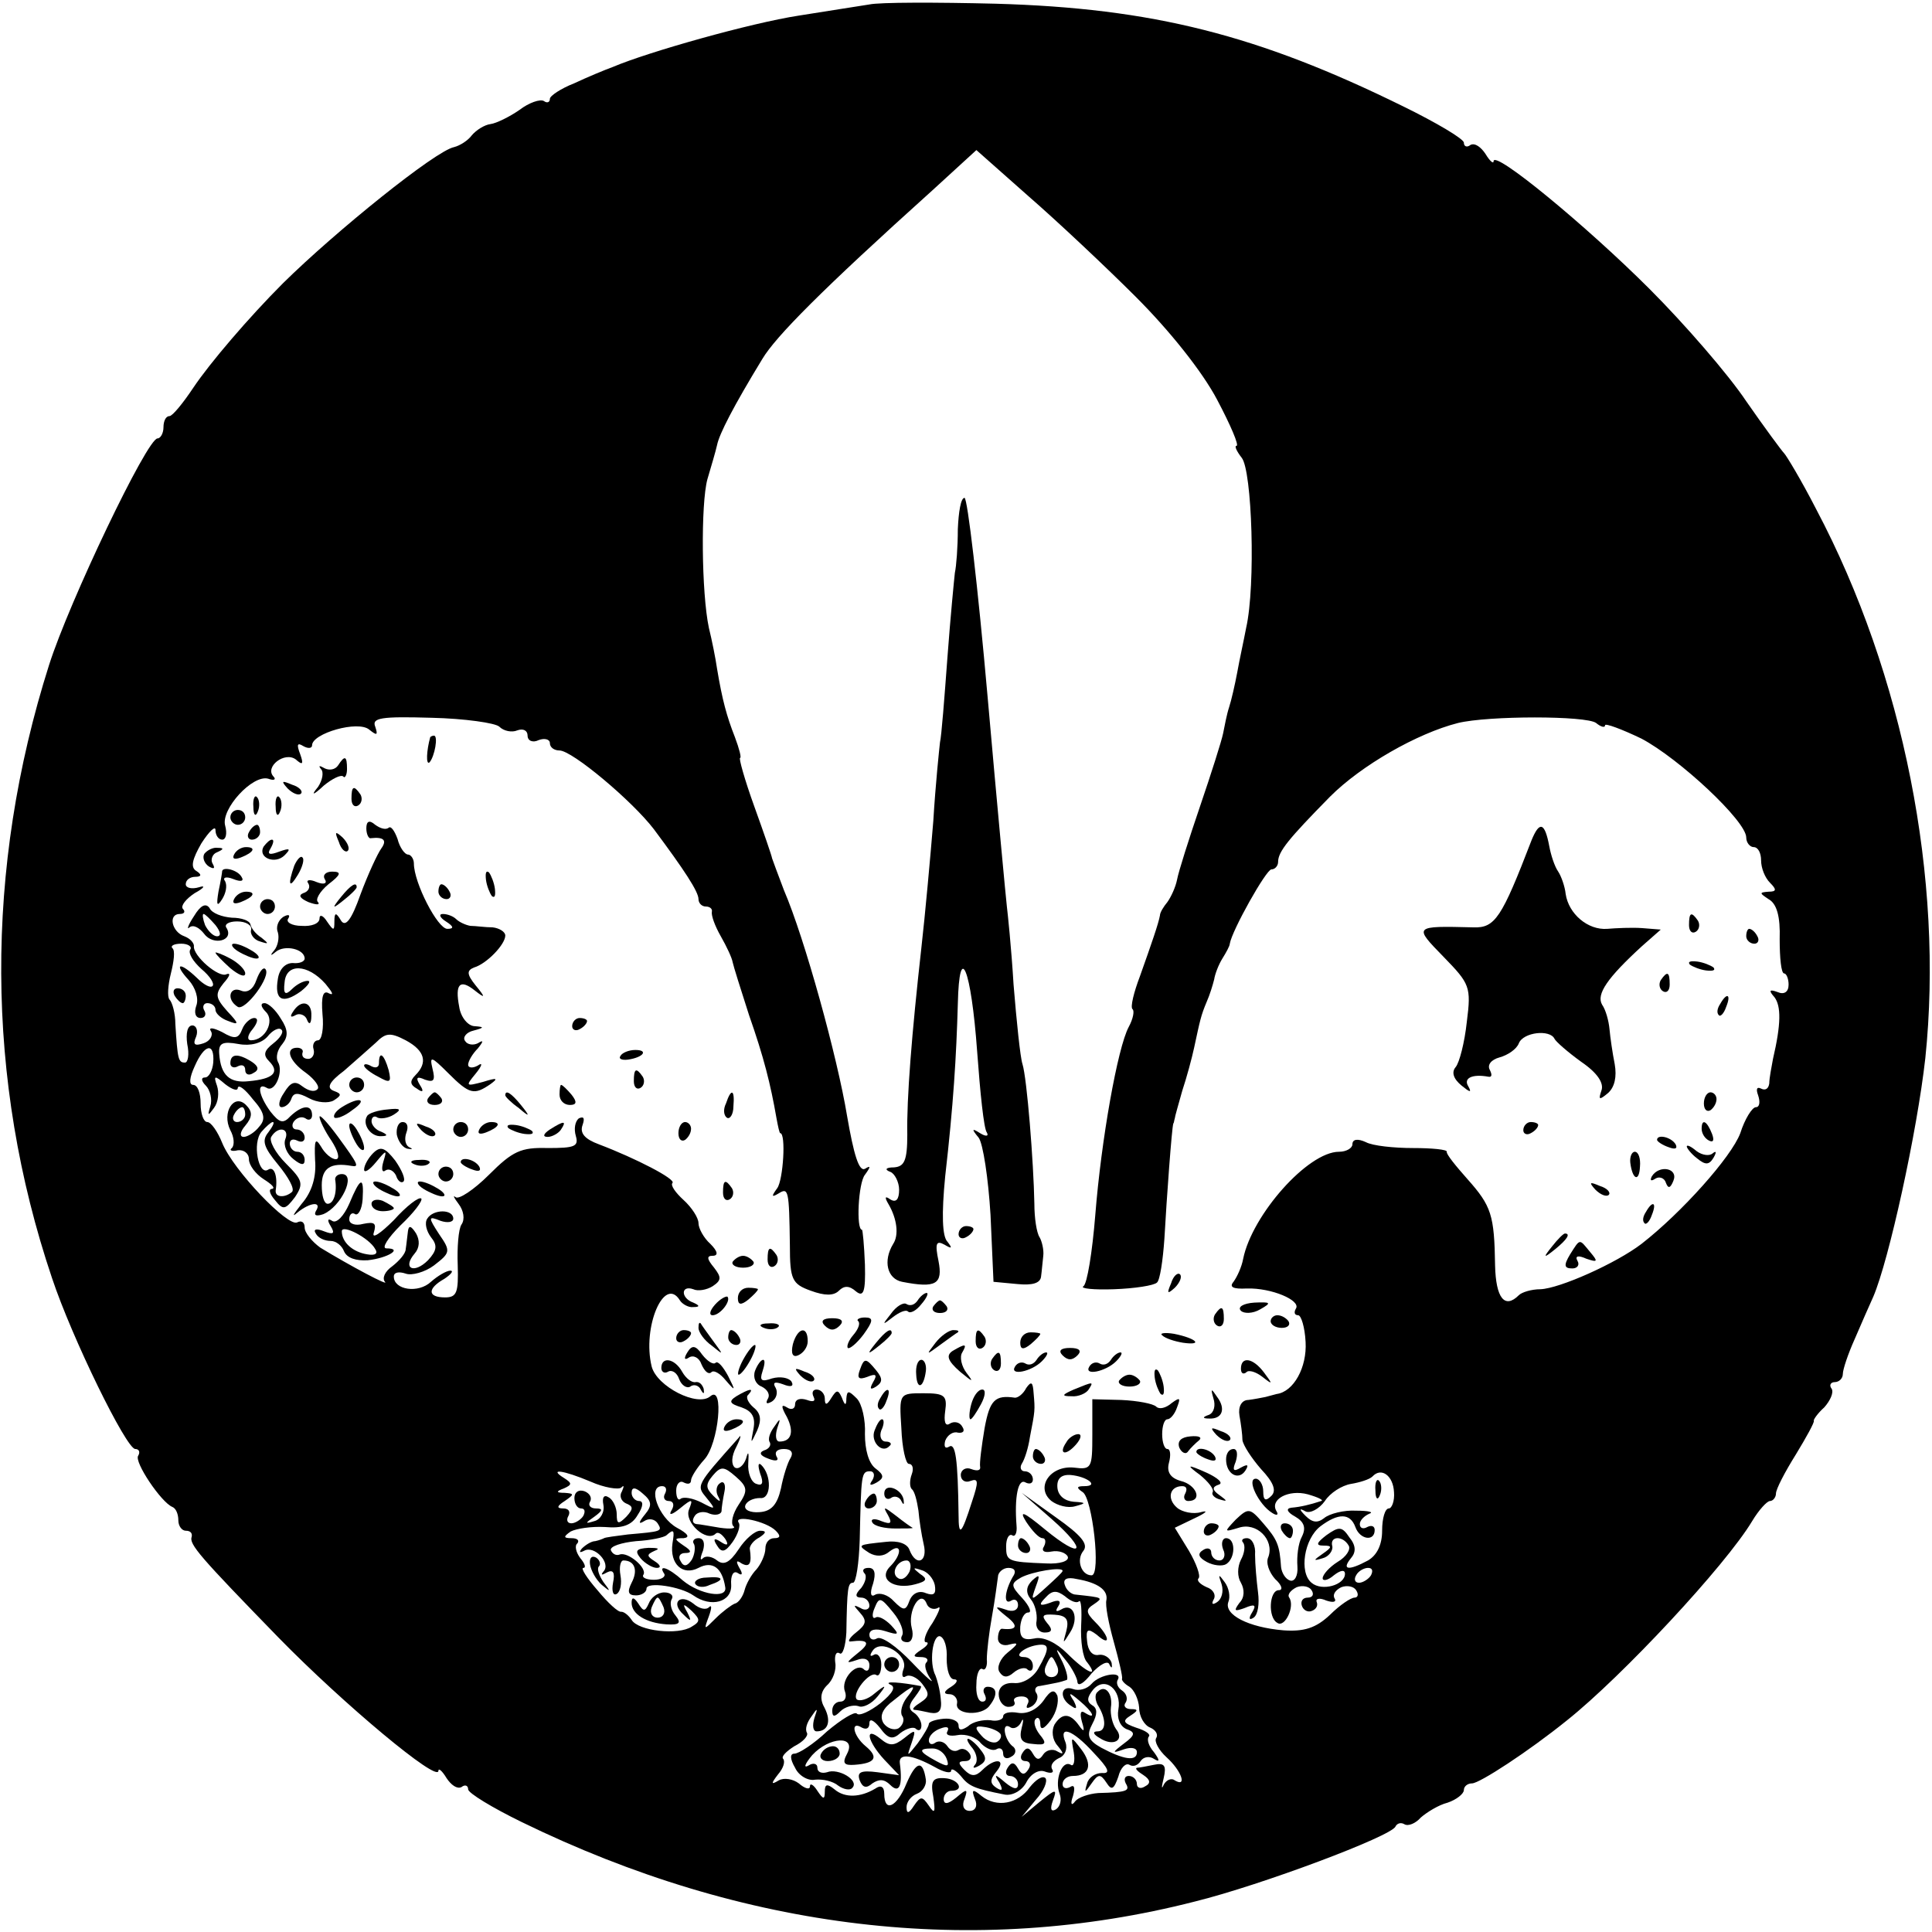 <?xml version="1.0" standalone="no"?>
<!DOCTYPE svg PUBLIC "-//W3C//DTD SVG 20010904//EN"
 "http://www.w3.org/TR/2001/REC-SVG-20010904/DTD/svg10.dtd">
<svg version="1.0" xmlns="http://www.w3.org/2000/svg"
 width="260pt" height="260pt" viewBox="0 0 260 260"
 preserveAspectRatio="xMidYMid meet">
<g transform="translate(0,260) scale(0.1,-0.1)"
fill="#000000" stroke="none">
<path d="M1170 2594 c-14 -2 -56 -9 -95 -15 -65 -10 -203 -49 -250 -69 -11 -4
-35 -14 -52 -22 -18 -7 -33 -17 -33 -21 0 -5 -4 -6 -8 -3 -5 3 -20 -2 -33 -12
-13 -9 -31 -18 -39 -19 -8 -1 -19 -8 -25 -15 -5 -7 -16 -14 -24 -16 -25 -5
-159 -113 -230 -183 -46 -46 -99 -108 -121 -141 -14 -21 -28 -38 -32 -38 -5 0
-8 -7 -8 -15 0 -8 -4 -15 -8 -15 -14 0 -119 -220 -146 -305 -87 -274 -86 -558
4 -825 27 -81 100 -230 112 -230 5 0 7 -4 4 -9 -6 -8 31 -63 46 -69 5 -2 8
-10 8 -18 0 -8 5 -14 10 -14 6 0 9 -3 8 -8 -4 -10 11 -27 117 -136 87 -89 215
-196 215 -179 0 4 5 0 11 -10 6 -9 14 -15 20 -12 5 4 9 2 9 -3 0 -5 33 -25 72
-44 299 -146 609 -183 906 -107 89 22 265 88 270 101 2 4 7 6 12 3 5 -3 15 1
22 9 8 7 24 17 36 20 12 4 22 12 22 17 0 5 5 9 11 9 10 0 76 43 128 85 74 59
213 208 249 268 9 15 20 27 24 27 4 0 8 5 8 10 0 6 12 29 27 53 14 23 25 43
24 45 -1 1 5 10 14 18 8 9 13 20 10 25 -4 5 -1 9 4 9 6 0 11 5 11 11 0 6 7 27
16 47 9 21 20 46 25 57 21 49 59 222 70 321 25 240 -29 516 -147 739 -20 39
-40 72 -43 75 -3 3 -26 34 -51 70 -24 36 -83 104 -130 151 -85 85 -210 188
-210 172 0 -4 -5 0 -11 10 -6 9 -14 15 -20 12 -5 -4 -9 -2 -9 3 0 5 -37 27
-82 49 -195 96 -337 132 -548 138 -80 2 -156 2 -170 -1z m359 -394 c45 -45 89
-100 109 -138 18 -34 30 -62 26 -62 -3 0 0 -7 7 -16 14 -17 19 -172 6 -229 -3
-16 -9 -43 -12 -60 -3 -16 -8 -38 -11 -47 -3 -9 -6 -25 -8 -35 -2 -10 -16 -54
-31 -98 -15 -44 -29 -88 -31 -99 -2 -10 -8 -23 -13 -30 -5 -6 -10 -14 -10 -18
-2 -11 -11 -37 -27 -82 -8 -21 -13 -41 -10 -44 3 -2 1 -13 -5 -24 -15 -28 -37
-152 -45 -253 -4 -50 -11 -93 -16 -96 -5 -3 14 -5 41 -4 28 1 54 5 58 9 4 3 8
30 10 59 3 54 10 150 12 155 1 1 1 4 2 7 0 2 5 19 10 37 6 18 13 44 16 58 8
37 9 43 17 62 4 9 8 22 10 30 1 7 6 20 11 28 5 8 10 17 10 20 3 18 49 100 56
100 5 0 9 5 9 10 0 14 14 31 70 88 42 42 117 85 172 99 41 10 173 10 186 0 6
-5 12 -7 12 -3 0 3 22 -5 49 -18 51 -27 141 -111 141 -133 0 -7 5 -13 10 -13
6 0 10 -8 10 -18 0 -10 5 -23 12 -30 9 -9 9 -12 -2 -12 -13 -1 -12 -2 0 -10
11 -6 16 -23 15 -54 0 -25 2 -46 6 -46 3 0 6 -7 6 -15 0 -10 -6 -14 -15 -10
-11 4 -12 2 -4 -7 9 -12 9 -36 -2 -83 -2 -11 -5 -26 -5 -33 -1 -7 -5 -10 -11
-7 -6 3 -7 -1 -4 -9 3 -9 2 -16 -3 -16 -5 0 -15 -16 -21 -35 -12 -32 -79 -107
-133 -149 -34 -26 -110 -60 -136 -61 -12 0 -25 -4 -29 -8 -19 -19 -31 -4 -32
40 -1 68 -5 80 -37 116 -16 18 -29 34 -28 37 1 3 -20 5 -45 5 -26 0 -55 3 -64
8 -11 5 -18 4 -18 -3 0 -5 -8 -10 -18 -10 -42 0 -117 -85 -129 -144 -2 -11 -8
-24 -13 -31 -6 -7 -1 -10 18 -9 33 1 73 -16 66 -27 -3 -5 -2 -9 3 -9 4 0 9
-16 10 -36 2 -34 -16 -67 -39 -70 -4 -1 -11 -3 -15 -4 -5 -1 -15 -3 -23 -4 -9
0 -14 -9 -12 -21 2 -11 4 -26 4 -33 1 -7 12 -24 25 -39 17 -18 21 -29 14 -36
-8 -8 -11 -6 -11 6 0 9 -5 17 -10 17 -13 0 4 -35 22 -46 6 -4 9 -3 6 2 -10 16
16 30 42 23 14 -4 22 -8 18 -9 -15 -5 -28 -8 -40 -9 -8 -1 -6 -6 5 -12 12 -7
15 -15 9 -27 -5 -9 -7 -27 -6 -40 1 -13 -4 -21 -10 -19 -6 2 -11 10 -12 18 -2
30 -5 37 -24 59 -18 21 -20 21 -37 5 -16 -17 -16 -17 4 -11 24 8 48 -16 40
-39 -4 -8 1 -21 9 -30 9 -8 11 -15 5 -15 -13 0 -15 -37 -2 -44 10 -7 24 22 16
34 -3 4 2 10 10 14 8 3 17 1 20 -4 4 -6 1 -10 -5 -10 -7 0 -10 -5 -8 -11 2 -6
8 -9 13 -7 6 2 9 7 7 12 -2 5 4 6 13 2 9 -3 14 -2 11 3 -3 5 1 11 9 15 8 3 17
1 20 -4 4 -6 2 -10 -2 -10 -5 0 -20 -10 -33 -23 -19 -18 -35 -23 -63 -21 -47
4 -80 21 -74 38 3 7 1 19 -5 27 -8 11 -9 11 -4 -3 3 -10 0 -20 -6 -24 -6 -4
-8 -3 -5 3 4 6 0 14 -9 17 -9 4 -14 9 -11 12 3 3 -3 20 -13 37 l-19 31 27 13
c15 7 19 11 8 8 -10 -3 -25 0 -32 6 -14 12 -10 29 7 29 6 0 7 -4 4 -10 -3 -5
-1 -10 4 -10 20 0 11 22 -10 27 -14 4 -19 12 -16 24 3 11 2 19 -2 19 -4 0 -7
9 -7 20 0 11 3 20 7 20 4 0 10 7 13 16 5 13 4 14 -7 6 -8 -7 -17 -9 -21 -5 -4
4 -25 8 -47 9 l-39 1 0 -48 c0 -45 -1 -47 -25 -44 -32 3 -52 -27 -30 -45 8 -6
22 -10 32 -7 15 4 15 5 -2 6 -12 1 -21 8 -22 19 -1 12 5 18 18 17 22 -2 39
-15 18 -15 -10 0 -11 -2 -2 -8 13 -8 25 -112 12 -112 -14 0 -21 21 -11 33 7 9
-3 21 -37 45 l-46 33 40 -35 c50 -44 42 -56 -9 -14 -29 24 -35 26 -25 10 8
-12 17 -22 22 -22 4 0 5 -5 2 -11 -4 -6 0 -9 10 -7 10 2 20 -2 22 -7 2 -6 -11
-10 -29 -9 -52 2 -54 3 -54 23 0 11 4 17 8 15 4 -3 7 3 6 13 -3 38 2 64 12 58
6 -3 10 -1 10 4 0 6 -5 11 -11 11 -5 0 -7 5 -4 10 4 6 9 22 11 36 7 36 7 36 5
59 -1 15 -3 17 -10 7 -4 -8 -11 -13 -15 -13 -27 4 -34 -3 -41 -41 -4 -24 -7
-47 -6 -52 1 -5 -4 -6 -12 -3 -7 3 -14 -1 -14 -8 0 -7 6 -11 13 -8 11 4 11 -1
2 -28 -14 -44 -18 -48 -18 -18 -1 76 -4 98 -13 92 -5 -3 -7 0 -5 8 3 8 11 13
17 11 7 -1 10 2 6 8 -3 6 -11 8 -17 4 -6 -4 -8 3 -6 17 3 21 -1 24 -29 24 -33
0 -33 0 -30 -47 1 -27 6 -48 10 -48 5 0 7 -6 4 -14 -3 -8 -3 -17 0 -20 4 -3 7
-16 9 -29 1 -12 4 -32 7 -45 6 -24 -10 -31 -19 -8 -3 9 -16 13 -32 11 -38 -4
-39 -4 -22 -15 9 -5 19 -5 27 2 17 13 17 -4 1 -20 -17 -17 5 -32 34 -24 15 4
17 7 6 14 -10 8 -10 9 2 5 8 -2 16 -11 18 -20 2 -12 -1 -15 -12 -11 -9 4 -18
0 -22 -10 -5 -14 -8 -14 -21 -1 -8 9 -19 12 -25 9 -6 -4 -8 1 -3 15 4 14 2 21
-6 21 -7 0 -9 -3 -6 -7 4 -3 2 -12 -4 -20 -9 -9 -8 -13 0 -13 6 0 11 -5 11
-11 0 -5 -6 -7 -12 -3 -10 5 -10 4 -1 -6 10 -11 9 -16 -5 -27 -9 -7 -12 -13
-7 -12 24 3 27 -2 9 -16 -16 -13 -16 -14 -1 -9 10 4 17 1 17 -7 0 -7 -3 -9 -7
-6 -10 11 -32 -13 -26 -29 3 -8 0 -14 -6 -14 -6 0 -11 -5 -11 -12 0 -9 3 -9
11 -1 6 6 17 9 24 7 6 -3 18 3 26 13 13 16 12 17 -4 4 -9 -8 -20 -11 -24 -8
-7 8 17 38 26 33 4 -3 7 4 7 14 0 10 -5 16 -10 13 -5 -3 -6 -1 -2 5 11 18 49
-5 42 -24 -3 -8 -2 -13 3 -10 5 3 15 -1 22 -10 10 -13 10 -17 -2 -25 -8 -5
-12 -9 -9 -10 3 0 13 -2 22 -4 12 -2 16 3 14 19 -1 12 -5 26 -7 31 -9 17 -4
55 6 53 6 -2 10 -15 9 -30 0 -16 4 -28 10 -28 6 0 4 -5 -4 -10 -10 -6 -11 -10
-2 -10 6 0 11 -6 10 -12 -4 -16 34 -18 44 -3 11 14 10 25 -3 25 -5 0 -7 -5 -4
-10 3 -6 2 -10 -3 -10 -6 0 -9 11 -8 24 0 13 4 22 8 20 4 -3 7 4 6 13 0 10 3
36 7 58 4 22 7 46 8 53 0 6 7 12 14 12 9 0 11 -5 6 -12 -11 -19 -13 -39 -2
-32 5 3 9 0 9 -6 0 -7 -7 -10 -17 -6 -15 5 -15 4 1 -9 17 -13 15 -19 -5 -17
-3 1 -6 -5 -6 -13 0 -7 7 -11 16 -8 12 3 12 1 -3 -11 -10 -8 -15 -20 -11 -26
5 -8 11 -8 19 -1 7 6 16 8 19 4 4 -3 7 -1 7 5 0 7 -5 12 -12 12 -15 0 -1 13
17 16 18 3 18 -4 2 -32 -7 -12 -21 -20 -32 -19 -13 1 -21 -5 -21 -15 0 -9 6
-17 13 -17 7 0 10 3 8 7 -2 4 2 7 10 7 8 0 11 -5 8 -10 -3 -6 -1 -7 6 -3 6 4
9 12 6 17 -4 5 -1 10 4 10 6 1 16 3 21 4 6 1 12 3 15 4 3 0 1 11 -5 24 -11 21
-10 21 4 3 9 -11 16 -25 16 -30 1 -6 9 -1 19 12 11 12 22 18 24 12 3 -6 4 -5
3 2 -2 7 -10 12 -17 11 -9 -2 -15 6 -16 18 -2 17 1 18 13 9 19 -17 18 -3 -2
17 -13 13 -13 17 -2 24 13 9 13 9 -24 13 -6 0 -13 6 -15 13 -3 8 3 11 16 8 29
-5 42 -15 40 -28 -2 -7 3 -32 10 -57 7 -25 12 -47 11 -49 -1 -2 3 -7 10 -11 6
-4 12 -16 13 -28 0 -12 7 -24 15 -27 7 -3 11 -9 8 -14 -3 -4 3 -16 14 -26 20
-18 28 -41 11 -31 -5 4 -12 0 -15 -6 -3 -7 -3 -3 0 9 4 17 1 21 -13 18 -10 -2
-20 -4 -23 -4 -3 -1 1 -5 9 -10 9 -6 10 -11 2 -15 -6 -4 -11 -2 -11 3 0 6 -5
11 -11 11 -5 0 -7 -4 -4 -10 6 -10 2 -12 -37 -13 -13 -1 -27 -6 -31 -11 -5 -7
-7 -4 -3 7 3 11 2 16 -4 12 -6 -3 -10 -1 -10 4 0 6 6 11 14 11 22 0 27 15 11
36 -14 18 -14 18 -10 -4 2 -12 0 -20 -4 -17 -12 7 -22 -21 -15 -39 3 -8 1 -17
-5 -21 -7 -4 -8 1 -4 12 6 16 4 16 -18 -2 l-24 -20 19 23 c11 12 16 25 13 29
-4 4 -13 -2 -21 -12 -16 -23 -45 -28 -65 -12 -12 10 -14 9 -9 -4 4 -9 1 -16
-7 -16 -8 0 -11 7 -7 16 5 14 3 14 -11 2 -11 -9 -17 -10 -17 -2 0 6 5 11 10
11 19 0 10 16 -9 17 -16 1 -19 -4 -15 -25 3 -21 2 -24 -6 -12 -9 13 -11 13
-20 0 -7 -11 -10 -11 -10 -2 0 7 6 15 14 18 8 3 13 12 12 19 -4 27 -13 25 -26
-5 -13 -32 -30 -40 -30 -14 0 10 -5 12 -12 7 -20 -12 -41 -13 -55 -1 -10 8
-13 7 -13 -3 0 -11 -2 -11 -10 1 -5 8 -10 11 -10 6 0 -5 -7 -3 -15 4 -8 6 -20
8 -27 4 -10 -6 -11 -5 -1 8 7 8 10 17 7 21 -3 3 4 10 15 17 12 6 19 14 17 18
-3 5 0 14 6 22 8 12 9 12 4 -2 -3 -10 -2 -18 3 -18 15 0 20 13 11 31 -7 12 -6
22 3 31 8 7 13 21 11 31 -1 9 1 15 6 12 4 -3 8 10 9 28 1 60 2 67 9 67 4 0 8
26 9 58 2 88 2 92 14 92 5 0 7 -5 3 -12 -5 -7 -3 -8 6 -3 10 6 10 10 -2 19 -9
7 -14 25 -14 46 1 19 -4 41 -11 48 -11 11 -13 11 -14 0 0 -10 -2 -10 -6 1 -5
11 -7 11 -14 0 -6 -10 -9 -11 -9 -1 0 6 -5 12 -11 12 -5 0 -7 -4 -4 -10 3 -6
-1 -7 -9 -4 -9 3 -16 1 -16 -6 0 -6 -5 -8 -11 -4 -8 5 -8 1 0 -13 10 -20 6
-33 -10 -33 -5 0 -6 8 -3 18 5 14 4 14 -4 2 -6 -8 -9 -17 -6 -21 2 -4 -1 -9
-8 -11 -7 -3 -5 -7 6 -11 10 -4 15 -3 11 3 -3 6 1 10 10 10 10 0 13 -5 9 -12
-4 -6 -10 -25 -13 -41 -5 -22 -13 -31 -29 -32 -12 -1 -21 3 -19 9 2 6 11 10
20 10 15 -2 16 31 1 45 -4 3 -4 -2 -1 -12 5 -13 3 -17 -5 -14 -7 2 -12 15 -11
28 1 15 0 17 -3 6 -3 -9 -10 -15 -15 -12 -5 4 -5 15 2 28 6 12 7 18 3 12 -58
-65 -57 -64 -43 -81 13 -16 12 -16 -7 -6 -12 6 -24 8 -28 5 -3 -3 -6 1 -6 11
0 9 5 14 10 11 6 -3 10 -2 10 3 0 4 8 17 18 28 19 21 27 101 8 85 -17 -15 -72
13 -79 40 -13 53 17 123 38 89 3 -5 12 -10 18 -9 9 0 9 2 0 6 -17 6 -17 24 0
18 6 -3 18 -1 26 4 12 8 12 12 2 25 -10 12 -10 16 -2 16 8 0 7 6 -3 16 -9 8
-16 21 -16 28 0 7 -9 21 -20 31 -11 10 -18 20 -15 23 5 5 -49 33 -99 52 -19 7
-26 15 -22 26 3 9 2 12 -5 9 -5 -4 -7 -14 -4 -24 4 -14 -2 -16 -38 -16 -36 1
-47 -4 -79 -36 -20 -20 -41 -34 -45 -30 -4 3 -2 -1 4 -9 7 -9 9 -21 4 -28 -4
-6 -6 -31 -5 -55 1 -36 -1 -43 -17 -43 -24 0 -24 12 -1 25 9 6 13 11 8 11 -5
0 -17 -7 -26 -15 -17 -16 -50 -11 -50 7 0 6 7 7 16 4 8 -3 26 2 38 11 22 17
23 19 7 42 -15 23 -15 25 2 18 9 -3 17 -2 17 3 0 13 -27 13 -35 0 -4 -6 -1
-17 5 -25 9 -11 8 -18 -4 -31 -19 -19 -35 -11 -18 9 7 8 7 18 2 27 -7 11 -10
11 -11 3 -1 -7 -2 -18 -3 -24 0 -6 -9 -16 -18 -23 -10 -7 -14 -16 -10 -21 7
-7 -46 21 -87 46 -11 8 -21 20 -21 27 0 7 -4 10 -10 7 -12 -7 -86 70 -101 107
-6 15 -15 28 -20 28 -5 0 -9 11 -9 25 0 14 -4 25 -10 25 -6 0 -5 10 2 25 13
30 27 33 25 5 -1 -11 -6 -20 -11 -20 -6 0 -5 -5 1 -11 6 -6 9 -19 6 -28 -4
-13 -3 -13 5 -2 6 8 7 21 4 30 -5 14 -3 14 11 2 9 -7 17 -10 17 -5 1 5 10 -2
20 -15 16 -18 18 -27 9 -37 -6 -8 -16 -14 -21 -14 -6 0 -5 7 2 15 10 12 10 19
1 28 -16 16 -33 -10 -21 -34 5 -9 6 -20 2 -24 -4 -3 0 -5 8 -3 8 1 15 -4 15
-12 0 -8 9 -20 20 -27 11 -7 16 -12 11 -13 -5 0 -3 -7 4 -15 11 -14 14 -13 27
4 12 18 10 23 -12 45 -15 15 -23 31 -20 36 9 15 25 12 19 -3 -3 -8 2 -20 11
-27 10 -8 15 -9 15 -1 0 6 -4 11 -10 11 -5 0 -10 5 -10 11 0 5 4 7 10 4 6 -3
10 -1 10 4 0 6 -5 11 -11 11 -5 0 -7 5 -4 10 4 6 11 8 16 5 5 -4 9 -1 9 4 0
15 -13 14 -29 -1 -10 -11 -15 -9 -27 6 -16 22 -19 40 -5 32 11 -7 23 22 15 35
-3 6 -1 16 6 24 8 10 8 19 -2 34 -7 12 -17 21 -22 21 -6 0 -5 -5 2 -12 12 -12
-1 -38 -20 -38 -6 0 -5 7 2 15 7 9 8 15 2 15 -5 0 -13 -7 -16 -15 -5 -13 -10
-14 -27 -4 -12 6 -19 7 -15 1 3 -5 -1 -13 -10 -16 -12 -4 -15 -2 -10 9 3 8 0
15 -5 15 -7 0 -9 -11 -7 -25 3 -14 1 -25 -3 -25 -9 0 -10 4 -13 52 0 14 -4 29
-8 33 -3 4 -2 19 2 35 4 16 6 31 2 34 -3 3 2 6 12 6 9 0 15 -4 12 -8 -3 -5 4
-16 15 -26 12 -10 18 -20 15 -23 -3 -3 -12 2 -21 11 -23 22 -32 20 -11 -3 9
-10 14 -25 10 -35 -3 -9 -1 -16 6 -16 6 0 8 5 5 10 -3 5 -1 10 4 10 6 0 11 -4
11 -9 0 -5 8 -12 17 -15 15 -6 15 -4 -1 13 -16 18 -17 23 -5 38 8 9 10 14 4
12 -10 -6 -46 25 -44 38 0 4 -5 10 -13 13 -17 6 -22 30 -6 30 6 0 8 3 4 7 -3
4 4 13 16 21 13 7 15 11 6 8 -10 -3 -18 -1 -18 4 0 6 6 10 13 10 8 0 9 3 1 8
-8 5 -5 16 7 37 11 17 19 24 19 18 0 -7 4 -13 9 -13 5 0 7 8 4 19 -6 22 37 69
58 63 8 -3 11 -1 7 3 -12 13 15 34 30 23 9 -8 11 -7 6 7 -5 13 -4 16 4 11 7
-4 12 -3 12 1 0 16 62 34 77 21 10 -8 12 -8 8 4 -5 12 8 14 76 12 44 -1 86 -7
91 -12 6 -6 17 -8 24 -5 8 3 14 0 14 -7 0 -7 7 -10 15 -6 8 3 15 1 15 -4 0 -6
6 -10 13 -10 17 0 98 -68 127 -106 41 -55 60 -84 60 -94 0 -5 4 -10 10 -10 5
0 9 -3 8 -7 -1 -5 4 -19 12 -33 8 -14 15 -29 16 -35 1 -5 11 -37 22 -71 20
-57 29 -93 37 -139 2 -11 4 -20 5 -20 8 0 4 -63 -4 -74 -8 -11 -8 -13 2 -7 13
8 14 5 15 -70 0 -46 3 -52 28 -61 19 -7 31 -7 38 0 7 7 14 7 23 -1 10 -8 13
-1 12 36 -1 26 -3 47 -4 47 -8 0 -5 63 4 74 8 11 8 13 0 8 -8 -4 -15 19 -24
71 -13 79 -57 239 -85 304 -8 21 -15 40 -16 43 0 2 -11 34 -24 70 -13 36 -21
65 -19 65 2 0 -1 12 -7 28 -11 28 -17 50 -24 92 -2 14 -7 39 -11 55 -10 47
-11 167 -2 200 5 17 11 37 13 46 3 15 22 52 61 116 18 30 79 92 229 227 l59
54 70 -62 c38 -33 104 -95 145 -136z m-1161 -1004 c-13 -10 -14 -16 -6 -24 15
-15 6 -24 -27 -27 -26 -3 -38 8 -40 37 -1 14 4 17 26 13 16 -3 31 1 39 10 7 9
16 13 19 9 3 -3 -2 -11 -11 -18z m-38 -96 c0 -5 -5 -10 -11 -10 -5 0 -7 5 -4
10 3 6 8 10 11 10 2 0 4 -4 4 -10z m31 -24 c-9 -11 -6 -20 13 -43 14 -17 23
-33 19 -37 -9 -8 -23 -8 -22 2 3 19 -2 33 -10 28 -13 -9 -22 36 -9 51 6 7 13
13 15 13 3 0 0 -6 -6 -14z m633 -501 c-8 -12 -11 -25 -7 -29 4 -3 -4 -4 -18
-2 -13 2 -28 5 -32 5 -5 1 -6 5 -2 11 3 5 12 7 20 3 8 -3 15 -1 16 3 0 5 2 17
4 27 2 9 -1 15 -6 11 -5 -3 -6 -11 -3 -17 5 -9 3 -9 -6 0 -10 10 -11 15 -1 27
11 13 15 13 31 -1 16 -14 17 -19 4 -38z m-199 31 c18 -8 37 -11 41 -8 4 4 4 2
1 -5 -4 -6 -1 -13 5 -16 10 -4 11 -7 1 -18 -11 -11 -13 -10 -13 3 0 9 -5 20
-11 23 -6 4 -9 0 -7 -10 2 -10 -4 -20 -12 -22 -13 -4 -13 -3 0 6 11 8 12 11 2
11 -7 0 -11 4 -8 9 3 5 0 11 -7 14 -8 3 -14 -1 -14 -9 0 -8 4 -14 9 -14 5 0 6
-4 3 -10 -3 -5 -11 -10 -16 -10 -6 0 -7 5 -4 10 3 6 0 10 -7 10 -9 0 -9 3 2
10 13 9 13 10 0 11 -12 0 -12 2 -1 6 11 5 11 7 0 14 -21 13 -2 11 36 -5z
m1081 -14 c1 -12 -3 -22 -7 -22 -5 0 -9 -13 -9 -30 0 -19 -7 -33 -19 -40 -26
-14 -36 -13 -23 3 7 8 7 17 -2 28 -10 15 -14 15 -31 3 -13 -10 -15 -14 -4 -14
12 0 12 -2 -1 -11 -13 -9 -13 -10 0 -6 8 2 14 10 13 16 -4 14 14 15 22 1 3 -5
-3 -15 -15 -22 -11 -7 -20 -17 -20 -22 0 -4 7 -3 15 4 9 7 15 8 15 2 0 -15
-31 -24 -45 -12 -17 14 -10 59 12 76 24 18 40 18 47 -1 6 -17 26 -20 26 -4 0
5 -4 7 -10 4 -5 -3 -10 -2 -10 4 0 5 6 11 13 14 6 2 -1 4 -18 4 -16 1 -36 -4
-43 -10 -9 -7 -16 -6 -25 3 -9 9 -9 11 0 6 6 -3 18 3 26 14 7 11 23 21 35 23
12 2 25 6 29 10 12 13 28 1 29 -21z m-1008 -30 c-9 -11 -9 -14 -1 -9 6 4 14 3
18 -3 7 -11 5 -11 -40 -15 -16 -2 -31 -4 -32 -5 -2 -1 -7 -3 -12 -4 -5 0 -13
-5 -18 -10 -4 -5 -3 -6 3 -3 14 8 37 -17 26 -28 -4 -5 -2 -5 5 -1 8 4 11 0 8
-14 -2 -11 0 -18 5 -15 5 3 7 14 5 25 -2 11 0 20 4 20 15 0 20 -13 11 -30 -6
-12 -5 -17 6 -17 7 0 14 4 14 9 0 10 46 3 63 -9 24 -17 52 -9 51 14 -1 13 3
20 9 16 6 -4 7 -1 2 7 -5 9 -4 11 3 6 11 -6 14 0 11 20 0 4 5 11 13 15 9 6 10
9 1 9 -7 0 -20 -11 -29 -25 -12 -18 -20 -22 -29 -15 -6 5 -15 7 -19 3 -4 -4
-4 0 0 10 3 10 1 17 -6 17 -6 0 -9 -4 -6 -8 2 -4 1 -14 -3 -21 -6 -9 -11 -10
-15 -2 -4 6 -1 11 6 11 9 0 9 3 -2 10 -13 9 -13 10 0 10 9 1 6 6 -9 14 -25 14
-40 56 -20 56 5 0 7 -4 4 -10 -3 -5 -1 -10 5 -10 6 0 8 -5 4 -12 -5 -8 0 -7
11 2 17 14 18 13 12 -2 -6 -17 24 -44 36 -32 3 3 8 0 13 -7 5 -8 3 -10 -6 -4
-9 6 -11 4 -5 -5 6 -10 11 -9 21 5 7 10 11 22 8 26 -7 11 37 2 50 -11 7 -7 6
-10 -2 -10 -7 0 -12 -6 -12 -14 0 -8 -6 -21 -12 -28 -7 -7 -14 -20 -16 -28 -2
-8 -8 -17 -13 -18 -5 -2 -17 -11 -26 -20 -16 -16 -16 -16 -9 3 4 11 4 16 0 12
-4 -4 -13 -2 -21 5 -18 14 -31 1 -13 -15 10 -10 11 -9 5 3 -7 12 -6 13 6 2 11
-11 12 -14 0 -21 -18 -12 -72 -6 -81 9 -4 6 -10 11 -14 11 -4 -1 -18 12 -32
29 -14 16 -23 30 -19 30 4 0 2 6 -4 13 -6 8 -8 17 -4 20 3 4 0 7 -8 7 -11 0
-11 2 -1 9 8 4 28 7 46 6 23 -2 36 2 44 16 8 12 8 19 2 19 -5 0 -10 5 -10 11
0 8 5 8 15 -1 12 -10 13 -16 3 -28z m37 -39 c-4 -28 14 -44 35 -33 19 10 32 0
36 -26 3 -16 -34 -10 -57 9 -20 18 -34 22 -25 9 2 -4 -4 -8 -14 -8 -10 0 -17
3 -14 7 5 9 -21 31 -32 27 -5 -2 -10 1 -12 6 -1 5 14 10 34 12 19 1 38 5 41 8
10 9 11 7 8 -11z m319 -38 c-4 -8 -10 -12 -15 -9 -11 6 -2 24 11 24 5 0 7 -7
4 -15z m206 1 c0 -2 -10 -11 -22 -22 -21 -19 -21 -19 -14 1 6 16 5 17 -5 8 -8
-8 -9 -16 -2 -25 6 -7 9 -20 8 -29 -2 -9 3 -16 11 -16 10 0 11 4 3 13 -8 10
-6 12 10 11 16 -1 20 -6 16 -22 -5 -18 -5 -18 5 -2 13 20 4 41 -12 31 -7 -4
-8 -2 -4 4 5 8 1 10 -11 5 -14 -5 -16 -3 -6 7 9 10 15 10 26 2 8 -7 16 -10 19
-7 3 3 4 -12 3 -32 -1 -21 2 -44 8 -50 17 -22 -1 -14 -27 12 -14 14 -32 23
-44 20 -15 -3 -20 1 -19 16 1 10 5 19 11 19 5 0 1 9 -8 19 -16 17 -16 20 -2
28 15 8 56 15 56 9z m415 -6 c-3 -5 -11 -10 -16 -10 -6 0 -7 5 -4 10 3 6 11
10 16 10 6 0 7 -4 4 -10z m-631 -81 c-3 -5 0 -9 7 -9 6 0 9 8 6 19 -6 23 12
53 20 33 2 -6 9 -9 15 -6 5 4 2 -5 -7 -20 -10 -14 -13 -26 -9 -26 5 0 2 -5 -6
-10 -12 -8 -12 -10 -1 -10 8 0 11 -3 8 -7 -4 -3 -1 -13 5 -22 7 -9 -5 1 -25
22 -20 21 -41 36 -47 32 -5 -3 -10 -1 -10 5 0 7 8 9 21 5 19 -6 20 -5 8 8 -8
8 -17 13 -21 10 -4 -2 -5 4 -1 13 6 15 8 15 25 -6 10 -12 15 -26 12 -31z m209
-42 c3 -8 -1 -14 -8 -14 -7 0 -11 6 -8 14 3 7 6 13 8 13 2 0 5 -6 8 -13z"/>
<path d="M1289 1888 c0 -24 -2 -50 -4 -59 -1 -9 -6 -60 -10 -114 -4 -54 -8
-106 -10 -114 -1 -9 -6 -56 -9 -106 -4 -49 -11 -126 -16 -170 -13 -116 -20
-204 -19 -252 0 -35 -4 -43 -18 -44 -11 0 -13 -3 -5 -6 6 -2 12 -14 12 -24 0
-13 -4 -18 -12 -13 -7 5 -8 3 -2 -7 11 -19 14 -41 6 -53 -14 -23 -8 -47 12
-51 46 -9 55 -3 49 28 -5 24 -3 28 8 22 10 -6 11 -5 4 4 -7 7 -8 37 -3 88 11
96 15 161 17 232 2 87 18 47 26 -64 4 -55 9 -104 13 -109 3 -5 -1 -6 -9 -1
-11 7 -12 6 -2 -6 6 -8 13 -55 16 -104 l4 -90 32 -3 c20 -2 31 1 32 10 1 7 2
20 3 28 1 8 -2 20 -5 25 -4 6 -7 26 -7 45 -1 56 -10 169 -16 188 -3 9 -8 58
-12 107 -3 50 -8 97 -9 105 -1 8 -13 135 -26 283 -13 147 -27 267 -31 267 -5
0 -8 -19 -9 -42z"/>
<path d="M579 1608 c-5 -18 -6 -38 -1 -34 7 8 12 36 6 36 -2 0 -4 -1 -5 -2z"/>
<path d="M455 1570 c-4 -6 -12 -7 -18 -4 -7 4 -9 4 -5 -1 4 -4 2 -15 -4 -24
-10 -12 -7 -12 8 2 11 9 23 15 26 12 2 -3 5 2 5 10 0 18 -3 19 -12 5z"/>
<path d="M387 1539 c7 -7 15 -10 18 -7 3 3 -2 9 -12 12 -14 6 -15 5 -6 -5z"/>
<path d="M473 1525 c0 -8 4 -12 9 -9 5 3 6 10 3 15 -9 13 -12 11 -12 -6z"/>
<path d="M341 1514 c0 -11 3 -14 6 -6 3 7 2 16 -1 19 -3 4 -6 -2 -5 -13z"/>
<path d="M371 1514 c0 -11 3 -14 6 -6 3 7 2 16 -1 19 -3 4 -6 -2 -5 -13z"/>
<path d="M310 1500 c0 -5 5 -10 10 -10 6 0 10 5 10 10 0 6 -4 10 -10 10 -5 0
-10 -4 -10 -10z"/>
<path d="M493 1485 c0 -7 3 -14 6 -13 18 2 22 -3 14 -14 -5 -7 -18 -35 -28
-62 -12 -34 -20 -44 -26 -35 -7 12 -9 11 -9 -1 0 -13 -1 -13 -10 0 -5 8 -10
10 -10 4 0 -7 -11 -11 -24 -10 -13 0 -22 5 -18 10 3 5 0 6 -7 2 -7 -5 -10 -14
-7 -21 2 -7 0 -18 -5 -24 -6 -7 -5 -8 2 -2 12 10 39 4 39 -9 0 -4 -7 -7 -16
-6 -10 0 -18 -8 -20 -21 -5 -29 6 -35 31 -17 10 8 14 14 9 14 -6 0 -15 -5 -21
-11 -9 -9 -12 -7 -10 9 2 26 31 25 55 -2 9 -11 12 -16 5 -13 -8 5 -11 -3 -9
-28 2 -19 -1 -35 -6 -35 -5 0 -8 -6 -6 -12 2 -7 -2 -13 -7 -13 -6 0 -9 3 -8 8
2 4 -2 7 -7 7 -17 0 -11 -18 12 -34 12 -9 19 -19 15 -22 -4 -4 -12 -2 -20 4
-10 8 -16 6 -25 -9 -7 -10 -8 -19 -3 -19 5 0 11 5 13 11 3 9 9 9 24 1 11 -6
26 -7 33 -3 11 7 11 9 0 13 -10 4 -6 12 14 27 15 13 34 30 43 38 13 13 19 14
40 3 26 -14 30 -30 13 -47 -8 -8 -7 -13 2 -18 8 -6 10 -4 4 5 -6 10 -4 12 7 7
12 -4 14 -1 10 15 -4 17 -2 17 21 -6 29 -29 35 -30 57 -15 11 8 9 9 -10 3 -23
-6 -24 -6 -10 11 9 11 10 16 3 11 -7 -4 -13 -3 -13 1 0 5 6 15 13 22 8 10 8
12 0 7 -6 -3 -14 -2 -17 3 -4 5 2 12 11 14 15 4 15 5 2 6 -9 0 -19 12 -21 26
-6 31 1 38 21 22 14 -11 15 -10 1 7 -12 15 -12 20 -2 24 17 5 42 31 42 43 0 5
-8 10 -17 11 -10 0 -23 2 -30 2 -6 1 -15 5 -19 9 -4 4 -12 7 -18 7 -6 0 -4 -5
4 -10 11 -7 11 -10 2 -10 -13 0 -45 62 -45 88 0 6 -4 12 -8 12 -4 0 -11 9 -14
21 -4 11 -9 18 -12 15 -4 -3 -11 -1 -18 4 -8 7 -12 5 -12 -5z"/>
<path d="M335 1480 c-3 -5 -1 -10 4 -10 6 0 11 5 11 10 0 6 -2 10 -4 10 -3 0
-8 -4 -11 -10z"/>
<path d="M2061 1469 c-40 -104 -49 -118 -78 -117 -81 2 -81 2 -40 -40 35 -36
37 -40 31 -87 -3 -28 -10 -55 -15 -61 -6 -7 -3 -16 8 -25 11 -9 14 -10 9 -1
-7 11 5 17 27 13 5 -1 5 3 2 9 -4 7 2 14 13 17 11 3 23 11 26 19 6 15 42 19
48 6 2 -4 18 -18 36 -31 22 -15 31 -29 27 -39 -4 -12 -3 -13 9 -3 9 8 12 22 9
39 -3 15 -6 36 -7 47 -1 11 -5 26 -10 33 -8 14 7 36 54 79 l25 22 -25 2 c-14
1 -35 0 -47 -1 -26 -2 -52 20 -56 47 -1 10 -6 24 -10 30 -5 7 -10 23 -12 34
-6 32 -13 35 -24 8z"/>
<path d="M456 1467 c3 -10 9 -15 12 -12 3 3 0 11 -7 18 -10 9 -11 8 -5 -6z"/>
<path d="M355 1461 c-9 -15 15 -25 28 -12 9 9 7 10 -7 5 -13 -5 -17 -4 -12 4
4 7 5 12 2 12 -3 0 -7 -4 -11 -9z"/>
<path d="M275 1451 c-3 -5 0 -13 6 -17 7 -4 9 -3 5 4 -3 5 0 13 6 15 9 4 10 6
1 6 -6 1 -14 -3 -18 -8z"/>
<path d="M315 1450 c-3 -6 1 -7 9 -4 18 7 21 14 7 14 -6 0 -13 -4 -16 -10z"/>
<path d="M396 1435 c-9 -26 -7 -32 5 -12 6 10 9 21 6 23 -2 3 -7 -2 -11 -11z"/>
<path d="M299 1428 c0 -2 -2 -14 -5 -28 -3 -18 -2 -21 5 -10 5 8 7 18 4 24 -4
5 1 7 11 3 10 -4 15 -3 11 3 -5 9 -24 14 -26 8z"/>
<path d="M437 1417 c4 -6 -1 -8 -11 -4 -9 4 -15 3 -11 -2 3 -5 0 -11 -7 -13
-7 -3 -4 -7 7 -12 11 -4 16 -4 13 0 -4 3 2 14 14 24 17 13 18 17 5 17 -9 0
-13 -5 -10 -10z"/>
<path d="M654 1416 c1 -8 5 -18 8 -22 4 -3 5 1 4 10 -1 8 -5 18 -8 22 -4 3 -5
-1 -4 -10z"/>
<path d="M459 1393 c-13 -16 -12 -17 4 -4 9 7 17 15 17 17 0 8 -8 3 -21 -13z"/>
<path d="M590 1400 c0 -5 5 -10 11 -10 5 0 7 5 4 10 -3 6 -8 10 -11 10 -2 0
-4 -4 -4 -10z"/>
<path d="M315 1390 c-3 -6 1 -7 9 -4 18 7 21 14 7 14 -6 0 -13 -4 -16 -10z"/>
<path d="M261 1367 c-8 -12 -10 -19 -6 -15 5 4 13 0 20 -9 12 -16 40 -9 30 8
-4 5 3 9 14 9 12 0 20 -5 19 -11 -2 -6 4 -14 12 -16 12 -4 12 -3 2 5 -8 5 -14
13 -15 18 -1 5 -12 9 -25 9 -13 1 -27 6 -30 13 -5 7 -12 4 -21 -11z m29 -12
c7 -9 8 -15 2 -15 -5 0 -12 7 -16 15 -3 8 -4 15 -2 15 2 0 9 -7 16 -15z"/>
<path d="M350 1380 c0 -5 5 -10 10 -10 6 0 10 5 10 10 0 6 -4 10 -10 10 -5 0
-10 -4 -10 -10z"/>
<path d="M2273 1355 c0 -8 4 -12 9 -9 5 3 6 10 3 15 -9 13 -12 11 -12 -6z"/>
<path d="M2350 1340 c0 -5 5 -10 11 -10 5 0 7 5 4 10 -3 6 -8 10 -11 10 -2 0
-4 -4 -4 -10z"/>
<path d="M320 1320 c8 -5 20 -10 25 -10 6 0 3 5 -5 10 -8 5 -19 10 -25 10 -5
0 -3 -5 5 -10z"/>
<path d="M290 1318 c0 -2 9 -11 20 -21 11 -9 20 -13 20 -7 0 5 -9 14 -20 20
-11 6 -20 9 -20 8z"/>
<path d="M2274 1302 c4 -3 14 -7 22 -8 9 -1 13 0 10 4 -4 3 -14 7 -22 8 -9 1
-13 0 -10 -4z"/>
<path d="M345 1281 c-4 -12 -12 -18 -21 -14 -15 6 -20 -12 -4 -22 10 -6 46 42
37 51 -3 3 -8 -4 -12 -15z"/>
<path d="M2235 1281 c-3 -5 -2 -12 3 -15 5 -3 9 1 9 9 0 17 -3 19 -12 6z"/>
<path d="M235 1260 c3 -5 8 -10 11 -10 2 0 4 5 4 10 0 6 -5 10 -11 10 -5 0 -7
-4 -4 -10z"/>
<path d="M2315 1249 c-4 -6 -5 -12 -2 -15 2 -3 7 2 10 11 7 17 1 20 -8 4z"/>
<path d="M394 1238 c-4 -6 -3 -8 4 -4 5 3 13 0 15 -6 3 -8 6 -6 6 5 1 19 -14
23 -25 5z"/>
<path d="M770 1219 c0 -5 5 -7 10 -4 6 3 10 8 10 11 0 2 -4 4 -10 4 -5 0 -10
-5 -10 -11z"/>
<path d="M835 1179 c-3 -4 2 -6 10 -5 21 3 28 13 10 13 -9 0 -18 -4 -20 -8z"/>
<path d="M510 1169 c0 -5 -4 -7 -10 -4 -5 3 -10 4 -10 1 0 -3 9 -10 19 -15 16
-9 18 -8 14 9 -6 21 -13 27 -13 9z"/>
<path d="M853 1145 c0 -8 4 -12 9 -9 5 3 6 10 3 15 -9 13 -12 11 -12 -6z"/>
<path d="M470 1140 c0 -5 5 -10 10 -10 6 0 10 5 10 10 0 6 -4 10 -10 10 -5 0
-10 -4 -10 -10z"/>
<path d="M753 1127 c0 -8 6 -14 14 -14 9 0 10 4 2 14 -6 7 -12 13 -14 13 -1 0
-2 -6 -2 -13z"/>
<path d="M576 1122 c-3 -5 1 -9 9 -9 8 0 12 4 9 9 -3 4 -7 8 -9 8 -2 0 -6 -4
-9 -8z"/>
<path d="M680 1126 c0 -2 8 -10 18 -17 15 -13 16 -12 3 4 -13 16 -21 21 -21
13z"/>
<path d="M977 1115 c-4 -8 -3 -16 1 -19 4 -3 9 4 9 15 2 23 -3 25 -10 4z"/>
<path d="M2293 1115 c0 -8 4 -12 9 -9 4 3 8 9 8 15 0 5 -4 9 -8 9 -5 0 -9 -7
-9 -15z"/>
<path d="M460 1110 c-8 -5 -12 -11 -10 -14 3 -2 14 2 24 10 22 15 10 19 -14 4z"/>
<path d="M494 1098 c-7 -11 5 -28 19 -27 9 0 9 2 0 6 -7 2 -13 9 -13 14 0 6 4
8 8 5 4 -2 14 -1 22 4 11 7 9 9 -8 7 -13 -1 -26 -5 -28 -9z"/>
<path d="M430 1097 c0 -4 7 -19 16 -32 9 -14 12 -25 6 -25 -6 0 -15 8 -20 17
-8 13 -9 8 -8 -18 2 -22 -4 -43 -18 -59 -11 -14 -14 -19 -6 -12 17 14 34 16
25 2 -3 -6 1 -7 10 -4 24 10 45 54 25 54 -5 0 -9 -3 -9 -7 3 -18 -2 -33 -10
-33 -5 0 -8 11 -8 25 0 23 12 31 40 26 11 -2 9 2 -18 39 -14 19 -25 31 -25 27z"/>
<path d="M470 1085 c0 -5 5 -17 10 -25 5 -8 10 -10 10 -5 0 6 -5 17 -10 25 -5
8 -10 11 -10 5z"/>
<path d="M534 1073 c2 -9 8 -18 15 -19 6 -1 7 0 2 2 -6 3 -7 12 -4 20 3 8 1
14 -5 14 -6 0 -9 -8 -8 -17z"/>
<path d="M567 1079 c7 -7 15 -10 18 -7 3 3 -2 9 -12 12 -14 6 -15 5 -6 -5z"/>
<path d="M610 1080 c0 -5 5 -10 10 -10 6 0 10 5 10 10 0 6 -4 10 -10 10 -5 0
-10 -4 -10 -10z"/>
<path d="M645 1080 c-3 -6 1 -7 9 -4 18 7 21 14 7 14 -6 0 -13 -4 -16 -10z"/>
<path d="M684 1082 c4 -3 14 -7 22 -8 9 -1 13 0 10 4 -4 3 -14 7 -22 8 -9 1
-13 0 -10 -4z"/>
<path d="M740 1080 c-9 -6 -10 -10 -3 -10 6 0 15 5 18 10 8 12 4 12 -15 0z"/>
<path d="M913 1075 c0 -8 4 -12 9 -9 4 3 8 9 8 15 0 5 -4 9 -8 9 -5 0 -9 -7
-9 -15z"/>
<path d="M2050 1079 c0 -5 5 -7 10 -4 6 3 10 8 10 11 0 2 -4 4 -10 4 -5 0 -10
-5 -10 -11z"/>
<path d="M2290 1081 c0 -6 4 -13 10 -16 6 -3 7 1 4 9 -7 18 -14 21 -14 7z"/>
<path d="M2230 1066 c0 -2 7 -7 16 -10 8 -3 12 -2 9 4 -6 10 -25 14 -25 6z"/>
<path d="M502 1048 c-6 -6 -12 -16 -12 -22 0 -5 7 -1 16 10 14 17 15 17 10 1
-3 -10 -2 -16 3 -12 5 3 11 -1 14 -7 2 -7 7 -11 10 -8 3 3 -2 15 -11 28 -14
18 -20 20 -30 10z"/>
<path d="M2270 1057 c0 -2 6 -10 14 -16 11 -9 16 -9 22 1 4 7 4 10 -1 6 -4 -4
-14 -3 -22 3 -7 6 -13 9 -13 6z"/>
<path d="M2194 1035 c3 -23 12 -26 13 -5 1 11 -2 20 -7 20 -4 0 -7 -7 -6 -15z"/>
<path d="M558 1033 c7 -3 16 -2 19 1 4 3 -2 6 -13 5 -11 0 -14 -3 -6 -6z"/>
<path d="M620 1036 c0 -2 7 -7 16 -10 8 -3 12 -2 9 4 -6 10 -25 14 -25 6z"/>
<path d="M590 1020 c0 -5 5 -10 10 -10 6 0 10 5 10 10 0 6 -4 10 -10 10 -5 0
-10 -4 -10 -10z"/>
<path d="M2223 1017 c-3 -6 -1 -7 5 -3 5 3 12 1 14 -6 3 -8 6 -7 10 3 7 17
-19 22 -29 6z"/>
<path d="M470 980 c-7 -16 -17 -27 -23 -23 -6 4 -7 1 -2 -7 6 -10 4 -12 -9 -7
-10 4 -15 3 -11 -3 3 -6 12 -10 20 -10 7 0 15 -6 18 -14 4 -9 16 -13 32 -12
27 3 48 16 25 16 -7 0 2 14 19 31 18 17 30 33 28 36 -3 3 -20 -10 -37 -29 -18
-18 -30 -26 -27 -17 4 13 1 15 -14 12 -11 -3 -19 0 -19 6 0 7 4 10 8 7 4 -2 9
6 10 20 2 32 -3 30 -18 -6z m35 -61 c4 -6 0 -9 -11 -7 -19 3 -34 16 -34 31 0
10 37 -9 45 -24z"/>
<path d="M510 1000 c8 -5 20 -10 25 -10 6 0 3 5 -5 10 -8 5 -19 10 -25 10 -5
0 -3 -5 5 -10z"/>
<path d="M570 1000 c8 -5 20 -10 25 -10 6 0 3 5 -5 10 -8 5 -19 10 -25 10 -5
0 -3 -5 5 -10z"/>
<path d="M973 995 c0 -8 4 -12 9 -9 5 3 6 10 3 15 -9 13 -12 11 -12 -6z"/>
<path d="M2147 999 c7 -7 15 -10 18 -7 3 3 -2 9 -12 12 -14 6 -15 5 -6 -5z"/>
<path d="M500 980 c0 -6 7 -10 15 -10 8 0 15 2 15 4 0 2 -7 6 -15 10 -8 3 -15
1 -15 -4z"/>
<path d="M2215 969 c-4 -6 -5 -12 -2 -15 2 -3 7 2 10 11 7 17 1 20 -8 4z"/>
<path d="M1290 939 c0 -5 5 -7 10 -4 6 3 10 8 10 11 0 2 -4 4 -10 4 -5 0 -10
-5 -10 -11z"/>
<path d="M2089 923 c-13 -16 -12 -17 4 -4 16 13 21 21 13 21 -2 0 -10 -8 -17
-17z"/>
<path d="M2113 912 c-9 -15 -8 -19 3 -19 7 0 10 5 7 10 -4 7 1 8 12 3 15 -5
16 -4 5 9 -15 18 -13 19 -27 -3z"/>
<path d="M1033 905 c0 -8 4 -12 9 -9 5 3 6 10 3 15 -9 13 -12 11 -12 -6z"/>
<path d="M986 902 c-2 -4 4 -8 14 -8 10 0 16 4 14 8 -3 4 -9 8 -14 8 -5 0 -11
-4 -14 -8z"/>
<path d="M1576 873 c-6 -14 -5 -15 5 -6 7 7 10 15 7 18 -3 3 -9 -2 -12 -12z"/>
<path d="M993 853 c0 -9 4 -10 14 -2 7 6 13 12 13 14 0 1 -6 2 -13 2 -8 0 -14
-6 -14 -14z"/>
<path d="M962 844 c-7 -8 -8 -14 -3 -14 10 0 25 19 20 25 -2 1 -10 -3 -17 -11z"/>
<path d="M1235 850 c-4 -6 -10 -8 -15 -5 -4 3 -14 -3 -21 -13 -12 -15 -12 -16
2 -5 9 7 18 11 21 8 3 -3 11 1 18 10 7 8 10 15 7 15 -3 0 -9 -5 -12 -10z"/>
<path d="M1256 842 c-3 -5 1 -9 9 -9 8 0 12 4 9 9 -3 4 -7 8 -9 8 -2 0 -6 -4
-9 -8z"/>
<path d="M1670 836 c4 -4 16 -4 26 2 16 9 14 10 -8 9 -15 -1 -23 -6 -18 -11z"/>
<path d="M1635 831 c-3 -5 -2 -12 3 -15 5 -3 9 1 9 9 0 17 -3 19 -12 6z"/>
<path d="M1110 816 c7 -7 13 -7 20 0 6 6 3 10 -10 10 -13 0 -16 -4 -10 -10z"/>
<path d="M1155 822 c3 -3 0 -11 -7 -19 -6 -7 -9 -15 -7 -17 2 -2 12 6 21 18
13 18 14 23 2 23 -8 0 -12 -3 -9 -5z"/>
<path d="M1710 822 c0 -5 7 -9 15 -9 8 0 12 4 9 9 -3 4 -9 8 -15 8 -5 0 -9 -4
-9 -8z"/>
<path d="M940 813 c0 -6 8 -17 18 -24 16 -13 16 -13 2 6 -8 11 -16 22 -17 24
-2 2 -3 0 -3 -6z"/>
<path d="M1028 813 c7 -3 16 -2 19 1 4 3 -2 6 -13 5 -11 0 -14 -3 -6 -6z"/>
<path d="M910 799 c0 -5 5 -7 10 -4 6 3 10 8 10 11 0 2 -4 4 -10 4 -5 0 -10
-5 -10 -11z"/>
<path d="M980 800 c0 -5 5 -10 11 -10 5 0 7 5 4 10 -3 6 -8 10 -11 10 -2 0 -4
-4 -4 -10z"/>
<path d="M1067 791 c-3 -13 0 -18 7 -15 7 3 13 11 13 19 0 22 -14 18 -20 -4z"/>
<path d="M1179 793 c-13 -16 -12 -17 4 -4 9 7 17 15 17 17 0 8 -8 3 -21 -13z"/>
<path d="M1259 793 c-13 -17 -13 -17 6 -3 11 8 22 16 24 17 2 2 0 3 -6 3 -6 0
-17 -8 -24 -17z"/>
<path d="M1313 795 c0 -8 4 -12 9 -9 5 3 6 10 3 15 -9 13 -12 11 -12 -6z"/>
<path d="M1373 793 c0 -9 4 -10 14 -2 7 6 13 12 13 14 0 1 -6 2 -13 2 -8 0
-14 -6 -14 -14z"/>
<path d="M1564 803 c4 -4 16 -8 28 -10 28 -4 18 6 -12 12 -12 2 -20 1 -16 -2z"/>
<path d="M925 780 c-5 -8 -4 -11 2 -7 6 4 14 0 17 -9 4 -9 9 -14 13 -11 3 4
12 -1 20 -11 13 -15 13 -14 3 6 -7 13 -14 21 -17 18 -3 -3 -11 2 -18 11 -9 13
-14 13 -20 3z"/>
<path d="M1000 770 c-6 -11 -8 -20 -6 -20 3 0 10 9 16 20 6 11 8 20 6 20 -3 0
-10 -9 -16 -20z"/>
<path d="M1282 782 c-9 -6 -7 -13 10 -28 17 -14 19 -15 9 -2 -7 9 -10 22 -6
28 7 12 4 12 -13 2z"/>
<path d="M1430 776 c7 -7 13 -7 20 0 6 6 3 10 -10 10 -13 0 -16 -4 -10 -10z"/>
<path d="M1335 771 c-3 -5 -2 -12 3 -15 5 -3 9 1 9 9 0 17 -3 19 -12 6z"/>
<path d="M1395 770 c-4 -6 -10 -8 -15 -5 -5 3 -11 1 -14 -4 -8 -13 22 -7 36 7
7 7 9 12 6 12 -4 0 -10 -5 -13 -10z"/>
<path d="M1495 770 c-4 -6 -10 -8 -15 -5 -5 3 -11 1 -14 -4 -8 -13 22 -7 36 7
7 7 9 12 6 12 -4 0 -10 -5 -13 -10z"/>
<path d="M890 759 c0 -5 4 -8 9 -5 5 3 12 -1 15 -10 3 -8 10 -13 15 -10 5 4
12 1 14 -4 4 -7 5 -6 4 1 -2 6 -6 10 -11 9 -5 -1 -13 5 -18 14 -10 18 -28 21
-28 5z"/>
<path d="M1016 755 c-3 -9 1 -18 9 -21 8 -4 12 -11 8 -17 -3 -6 -1 -7 6 -3 6
4 8 12 5 18 -5 8 -1 9 10 5 10 -4 15 -3 11 4 -4 5 -15 7 -26 4 -14 -5 -17 -3
-13 9 3 9 4 16 1 16 -3 0 -8 -7 -11 -15z"/>
<path d="M1157 756 c-4 -11 -1 -13 10 -9 12 5 14 3 8 -7 -5 -9 -4 -11 4 -6 9
6 9 11 0 22 -14 17 -16 17 -22 0z"/>
<path d="M1233 750 c1 -21 10 -18 13 5 1 8 -2 15 -6 15 -5 0 -8 -9 -7 -20z"/>
<path d="M1670 758 c0 -6 3 -8 7 -5 3 4 13 1 22 -6 14 -11 14 -10 2 6 -15 20
-31 22 -31 5z"/>
<path d="M1077 749 c7 -7 15 -10 18 -7 3 3 -2 9 -12 12 -14 6 -15 5 -6 -5z"/>
<path d="M1554 746 c1 -8 5 -18 8 -22 4 -3 5 1 4 10 -1 8 -5 18 -8 22 -4 3 -5
-1 -4 -10z"/>
<path d="M1506 742 c-2 -4 4 -8 14 -8 10 0 16 4 14 8 -3 4 -9 8 -14 8 -5 0
-11 -4 -14 -8z"/>
<path d="M1445 730 c-16 -7 -17 -9 -3 -9 9 -1 20 4 23 9 7 11 7 11 -20 0z"/>
<path d="M991 721 c-11 -7 -9 -10 7 -15 14 -5 19 -13 16 -29 -4 -21 -4 -21 5
-2 6 14 5 23 -5 31 -7 6 -11 14 -7 17 9 10 1 8 -16 -2z"/>
<path d="M1185 719 c-4 -6 -5 -12 -2 -15 2 -3 7 2 10 11 7 17 1 20 -8 4z"/>
<path d="M1307 710 c-3 -11 -3 -20 -1 -20 2 0 8 9 14 20 6 11 7 20 2 20 -6 0
-12 -9 -15 -20z"/>
<path d="M1633 718 c3 -9 1 -19 -6 -22 -9 -3 -9 -5 0 -5 18 -1 23 13 11 29 -8
12 -9 12 -5 -2z"/>
<path d="M975 680 c-3 -6 1 -7 9 -4 18 7 21 14 7 14 -6 0 -13 -4 -16 -10z"/>
<path d="M1177 675 c-6 -15 10 -32 20 -21 4 3 1 6 -5 6 -6 0 -9 7 -6 15 4 8 4
15 1 15 -3 0 -7 -7 -10 -15z"/>
<path d="M1637 669 c7 -7 15 -10 18 -7 3 3 -2 9 -12 12 -14 6 -15 5 -6 -5z"/>
<path d="M1435 659 c-11 -16 -1 -19 13 -3 7 8 8 14 3 14 -5 0 -13 -5 -16 -11z"/>
<path d="M1587 652 c3 -7 9 -10 12 -5 3 4 10 11 15 15 4 4 -1 6 -12 5 -12 -1
-18 -6 -15 -15z"/>
<path d="M1390 640 c0 -5 5 -10 11 -10 5 0 7 5 4 10 -3 6 -8 10 -11 10 -2 0
-4 -4 -4 -10z"/>
<path d="M1610 646 c0 -2 7 -7 16 -10 8 -3 12 -2 9 4 -6 10 -25 14 -25 6z"/>
<path d="M1650 636 c0 -20 17 -29 26 -15 5 8 3 9 -6 4 -10 -6 -12 -4 -7 8 3
10 2 17 -3 17 -6 0 -10 -6 -10 -14z"/>
<path d="M1615 615 c11 -9 19 -19 17 -23 -2 -3 2 -8 10 -10 10 -3 10 -2 -1 6
-10 7 -10 11 -1 14 7 2 -1 9 -16 16 -27 12 -28 11 -9 -3z"/>
<path d="M1190 590 c0 -6 4 -9 9 -6 5 4 12 1 14 -4 3 -6 4 -5 3 2 -3 15 -26
23 -26 8z"/>
<path d="M1165 580 c-3 -5 -1 -10 4 -10 6 0 11 5 11 10 0 6 -2 10 -4 10 -3 0
-8 -4 -11 -10z"/>
<path d="M1195 561 c6 -11 4 -13 -9 -8 -9 4 -15 3 -12 -2 3 -5 17 -8 31 -8 14
0 25 0 23 1 -2 1 -12 8 -22 16 -17 13 -18 13 -11 1z"/>
<path d="M1620 539 c0 -5 5 -7 10 -4 6 3 10 8 10 11 0 2 -4 4 -10 4 -5 0 -10
-5 -10 -11z"/>
<path d="M1725 540 c3 -5 8 -10 11 -10 2 0 4 5 4 10 0 6 -5 10 -11 10 -5 0 -7
-4 -4 -10z"/>
<path d="M1370 520 c0 -5 5 -10 11 -10 5 0 7 5 4 10 -3 6 -8 10 -11 10 -2 0
-4 -4 -4 -10z"/>
<path d="M1646 515 c4 -8 1 -15 -5 -15 -6 0 -11 5 -11 11 0 5 -5 7 -11 3 -8
-5 -6 -10 5 -16 9 -5 21 -6 26 -3 13 8 13 35 0 35 -5 0 -7 -7 -4 -15z"/>
<path d="M1673 524 c3 -4 2 -14 -3 -23 -5 -10 -5 -23 0 -31 5 -9 5 -20 -2 -27
-8 -11 -7 -12 7 -7 14 6 16 4 10 -6 -5 -8 -4 -11 2 -7 6 4 8 19 6 34 -2 16 -4
38 -4 51 1 12 -4 22 -11 22 -6 0 -8 -3 -5 -6z"/>
<path d="M1190 360 c0 -5 5 -10 10 -10 6 0 10 5 10 10 0 6 -4 10 -10 10 -5 0
-10 -4 -10 -10z"/>
<path d="M1469 334 c-6 -7 -17 -10 -25 -7 -17 6 -19 -13 -2 -23 7 -5 8 -3 3 7
-8 12 -6 12 8 0 18 -15 23 -26 7 -16 -6 4 -7 -1 -4 -12 4 -13 3 -15 -4 -5 -12
17 -23 17 -33 1 -4 -8 -3 -20 4 -28 9 -11 9 -13 0 -8 -6 4 -15 2 -19 -4 -5 -8
-9 -8 -14 1 -5 9 -9 9 -14 1 -4 -6 -2 -11 4 -11 6 0 8 -5 4 -11 -5 -8 -9 -8
-14 1 -5 9 -9 9 -14 1 -4 -6 -2 -11 3 -11 6 0 11 -5 11 -11 0 -8 -6 -7 -17 2
-14 12 -16 12 -8 0 5 -10 4 -12 -4 -7 -9 6 -9 11 0 22 14 17 -2 19 -19 2 -9
-9 -15 -9 -24 0 -9 9 -9 12 1 12 7 0 9 5 6 10 -4 6 -10 8 -15 5 -5 -3 -11 -1
-15 5 -4 6 -11 8 -16 5 -5 -4 -9 -2 -9 3 0 6 7 13 16 16 8 3 12 2 9 -4 -3 -5
3 -7 14 -5 11 2 25 -3 31 -11 7 -7 16 -11 21 -8 5 3 9 0 9 -6 0 -6 5 -8 11 -4
6 3 7 9 3 13 -12 8 -17 34 -5 27 5 -4 12 0 15 6 3 7 4 4 1 -7 -4 -16 0 -21 16
-22 17 -2 18 1 8 13 -6 8 -9 17 -5 21 3 3 6 0 6 -7 0 -9 5 -7 14 5 8 11 11 25
9 33 -4 9 -9 8 -19 -7 -9 -12 -22 -18 -34 -16 -11 2 -20 0 -20 -5 0 -4 -8 -7
-17 -5 -10 1 -24 -2 -30 -8 -9 -6 -13 -6 -13 1 0 6 -9 10 -20 9 -11 -1 -20 -4
-20 -7 0 -3 -7 -15 -15 -26 -15 -19 -15 -19 -8 1 6 18 5 18 -10 6 -14 -11 -20
-11 -32 -1 -22 18 -18 -3 5 -28 l20 -21 -29 4 c-23 3 -28 0 -24 -11 4 -10 9
-11 17 -4 9 6 16 6 24 -2 12 -12 17 -2 13 29 -2 14 16 12 47 -5 12 -7 22 -9
22 -5 0 4 6 1 13 -7 11 -14 18 -17 59 -25 10 -2 23 5 29 16 6 12 17 18 25 15
8 -3 13 -2 10 3 -3 5 1 11 9 15 8 3 12 12 9 21 -10 24 9 18 38 -14 20 -21 23
-28 11 -27 -9 0 -18 -6 -20 -14 -4 -13 -3 -13 6 0 9 13 12 13 20 1 7 -11 10
-9 16 8 3 12 10 19 15 16 5 -3 11 -1 15 5 4 6 12 7 18 3 8 -5 8 -2 0 9 -7 8
-10 17 -7 21 3 3 -4 8 -17 12 -17 6 -19 9 -8 16 11 7 11 9 1 9 -7 0 -11 4 -7
9 3 5 1 12 -5 16 -6 4 -8 10 -6 14 8 13 -24 8 -35 -5z m36 -35 c-2 -11 2 -22
11 -26 12 -4 12 -8 -3 -19 -17 -13 -17 -14 0 -8 9 3 17 2 17 -4 0 -13 -18 -10
-48 6 -18 10 -20 17 -12 32 7 13 7 21 0 25 -8 5 -7 11 1 21 16 19 39 0 34 -27z
m-160 -31 c4 -3 2 -9 -3 -12 -5 -3 -15 1 -21 8 -10 11 -9 14 3 12 9 -1 18 -5
21 -8z m-71 -35 c4 -11 1 -11 -14 -3 -24 13 -25 17 -5 17 8 0 16 -6 19 -14z"/>
<path d="M1477 323 c-4 -3 -3 -11 0 -17 12 -19 12 -36 0 -36 -7 0 -6 -4 3 -9
18 -12 34 -3 22 12 -5 7 -8 20 -7 29 3 19 -8 32 -18 21z"/>
<path d="M1198 333 c8 -3 4 -11 -13 -25 -14 -11 -29 -18 -32 -14 -3 3 -21 -8
-40 -24 -18 -17 -38 -30 -44 -30 -6 0 -6 -7 1 -19 5 -11 18 -18 27 -16 10 1
24 -2 31 -8 7 -5 16 -7 19 -3 10 10 -19 27 -34 21 -7 -2 -13 0 -13 6 0 6 -6 7
-12 3 -7 -4 -5 2 5 14 23 25 60 27 47 2 -7 -13 -4 -16 10 -15 28 2 33 10 15
25 -17 14 -21 35 -5 25 6 -3 10 -1 10 6 0 7 6 4 14 -6 11 -15 17 -17 28 -7 8
6 18 9 21 5 4 -3 7 -1 7 5 0 6 -5 14 -10 17 -8 5 -7 11 1 21 6 8 10 14 8 15
-26 5 -51 7 -41 2z m22 -18 c-6 -8 -9 -19 -6 -24 4 -5 1 -13 -5 -17 -6 -3 -15
0 -20 7 -6 10 -1 20 14 31 27 22 33 23 17 3z"/>
<path d="M1309 247 c6 -8 7 -18 3 -22 -4 -5 -1 -5 6 -1 10 6 10 11 1 22 -6 8
-14 14 -16 14 -3 0 0 -6 6 -13z"/>
<path d="M1105 240 c-3 -5 1 -10 9 -10 9 0 16 5 16 10 0 6 -4 10 -9 10 -6 0
-13 -4 -16 -10z"/>
<path d="M310 1169 c0 -5 5 -7 10 -4 6 3 10 1 10 -5 0 -6 5 -8 11 -4 8 4 7 9
-2 15 -19 12 -29 11 -29 -2z"/>
<path d="M1851 594 c0 -11 3 -14 6 -6 3 7 2 16 -1 19 -3 4 -6 -2 -5 -13z"/>
<path d="M794 495 c1 -8 8 -21 16 -28 12 -10 12 -9 2 4 -6 9 -9 18 -6 21 3 3
1 9 -4 12 -6 3 -9 -1 -8 -9z"/>
<path d="M873 442 c-5 -11 -7 -11 -14 0 -6 9 -9 9 -9 1 0 -15 19 -27 47 -29
18 -1 20 2 12 12 -6 7 -8 17 -5 22 3 5 -2 9 -10 9 -9 0 -18 -7 -21 -15z m20
-5 c3 -8 -1 -14 -8 -14 -7 0 -11 6 -8 14 3 7 6 13 8 13 2 0 5 -6 8 -13z"/>
<path d="M862 503 c6 -7 16 -13 22 -13 6 0 5 4 -3 9 -11 7 -11 9 0 14 8 3 4 4
-8 4 -17 -1 -19 -4 -11 -14z"/>
<path d="M936 468 c3 -4 11 -5 19 -1 21 7 19 12 -4 10 -11 0 -18 -5 -15 -9z"/>
</g>
</svg>

